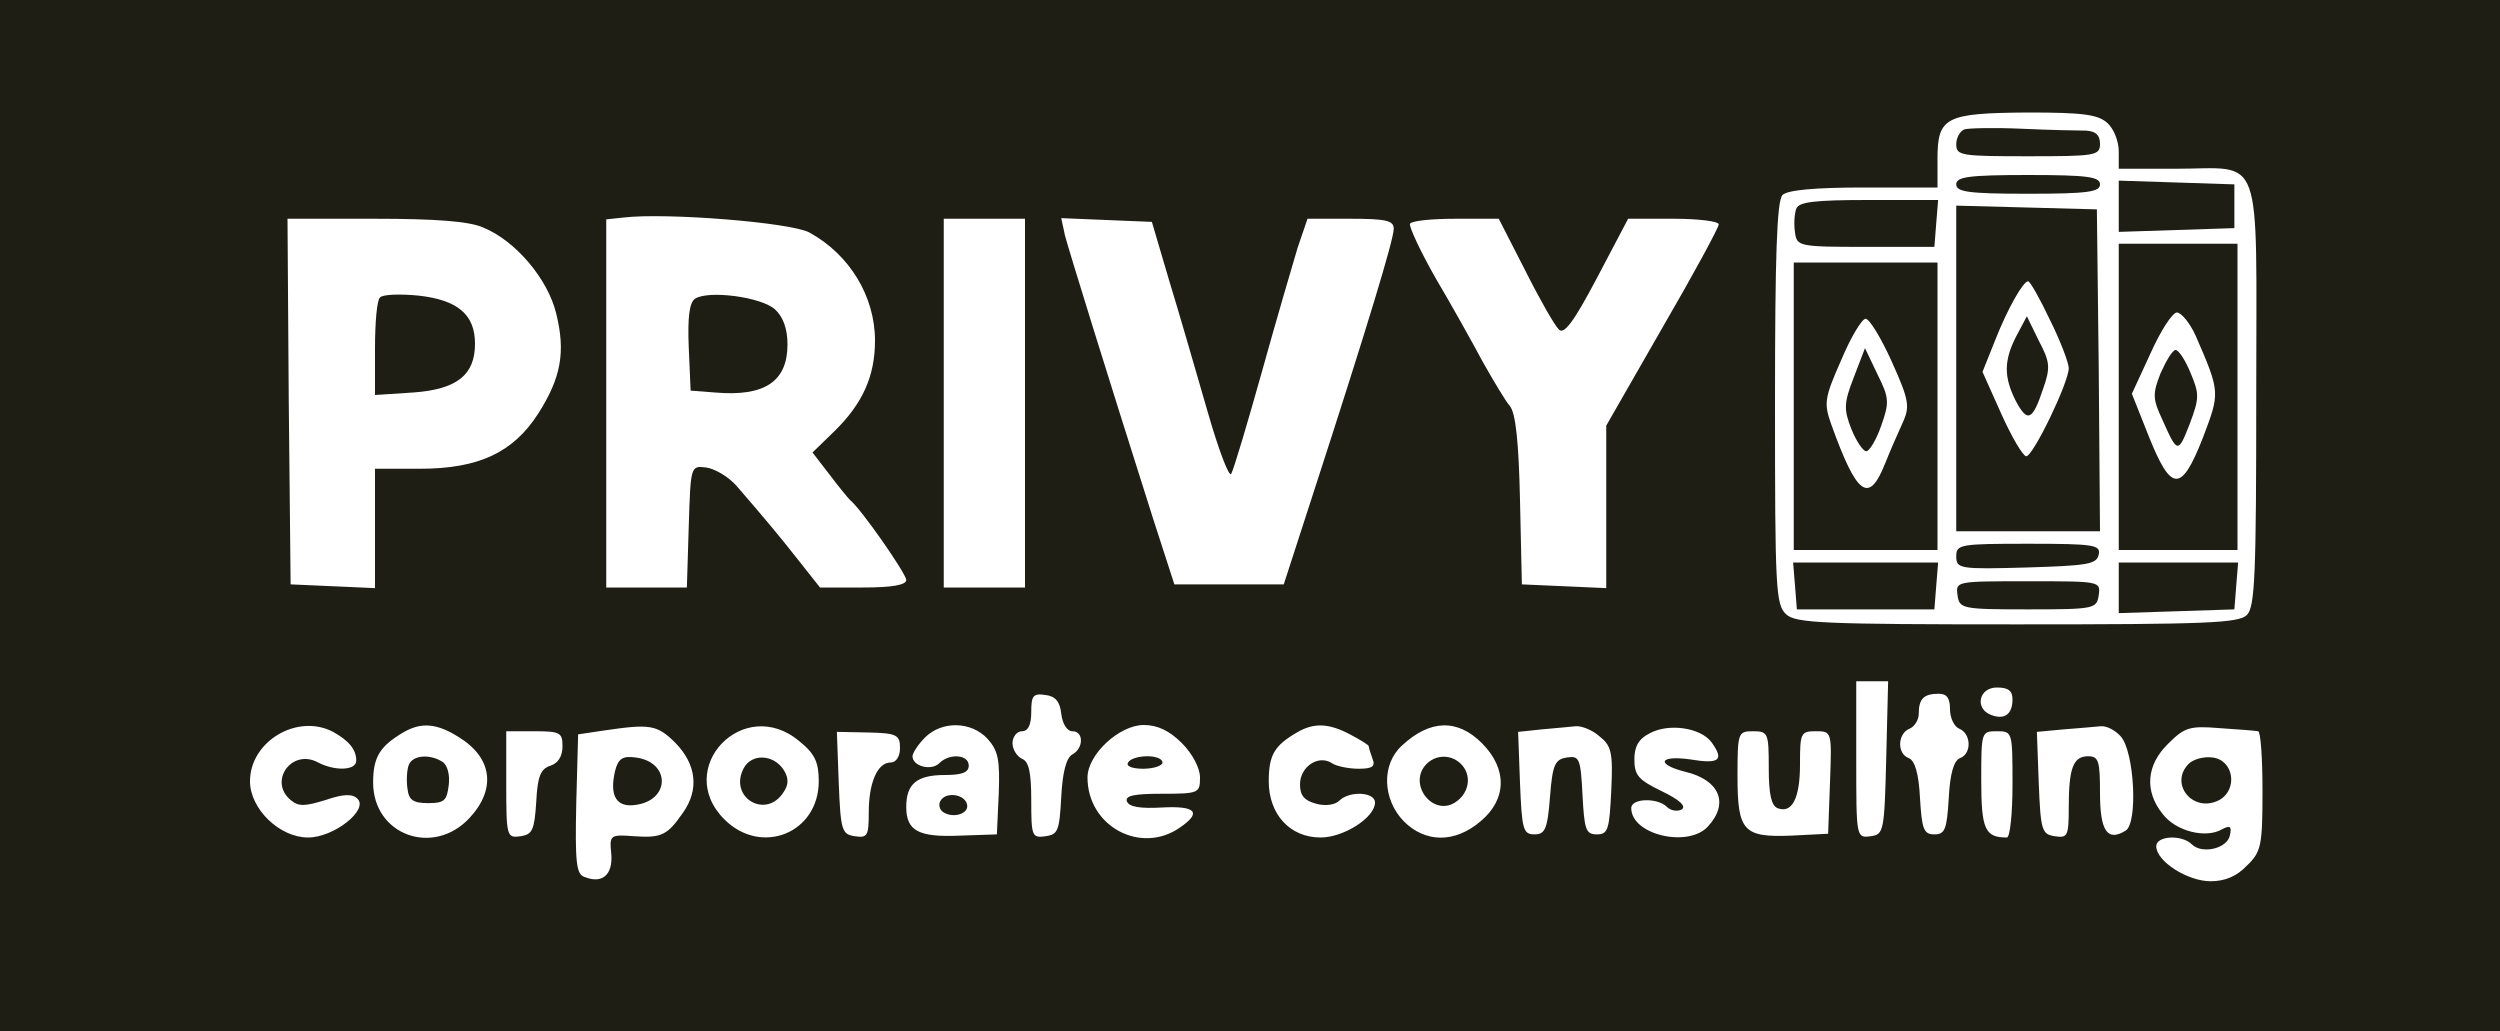 <?xml version="1.0" standalone="no"?>
<!DOCTYPE svg PUBLIC "-//W3C//DTD SVG 20010904//EN"
 "http://www.w3.org/TR/2001/REC-SVG-20010904/DTD/svg10.dtd">
<svg version="1.0" xmlns="http://www.w3.org/2000/svg"
 width="400pt" height="165pt" viewBox="0 0 400 165"
 preserveAspectRatio="xMidYMid meet">

<g transform="translate(0,165) scale(0.1,-0.1)"
fill="#1e1e15" stroke="none">
<path d="M0 825 l0 -825 2000 0 2000 0 0 825 0 825 -2000 0 -2000 0 0 -825z
m3372 628 c10 -9 18 -29 18 -45 l0 -28 91 0 c142 0 129 36 129 -360 0 -290 -2
-341 -15 -354 -13 -13 -65 -15 -368 -15 -309 0 -354 2 -369 16 -17 15 -18 42
-18 338 0 236 3 324 12 333 8 8 52 12 130 12 l118 0 0 46 c0 67 13 73 144 74
88 0 113 -3 128 -17z m-2077 -175 c64 -35 105 -102 105 -173 0 -57 -20 -101
-65 -145 l-35 -34 27 -35 c15 -20 30 -38 33 -41 17 -13 90 -118 90 -128 0 -8
-23 -12 -69 -12 l-69 0 -34 43 c-33 42 -55 68 -99 119 -13 15 -35 28 -49 30
-25 3 -25 3 -28 -94 l-3 -98 -64 0 -65 0 0 294 0 295 28 3 c68 8 268 -8 297
-24z m-522 8 c52 -21 104 -83 117 -138 15 -61 8 -102 -29 -160 -40 -62 -95
-88 -189 -88 l-72 0 0 -95 0 -96 -67 3 -68 3 -3 293 -2 292 140 0 c96 0 151
-4 173 -14z m867 -281 l0 -295 -65 0 -65 0 0 295 0 295 65 0 65 0 0 -295z
m231 195 c16 -52 43 -146 61 -208 18 -63 35 -107 38 -100 4 7 26 81 49 163 23
83 49 171 57 198 l16 47 69 0 c57 0 69 -3 69 -16 0 -17 -42 -156 -129 -424
l-47 -145 -88 0 -87 0 -34 105 c-80 252 -134 427 -141 453 l-6 28 72 -3 73 -3
28 -95z m569 18 c23 -46 47 -88 54 -95 8 -9 23 10 61 82 l50 95 73 0 c39 0 72
-4 72 -9 0 -5 -40 -79 -90 -165 l-90 -157 0 -130 0 -130 -67 3 -68 3 -3 135
c-2 93 -7 139 -16 150 -7 8 -26 40 -43 70 -16 30 -50 91 -76 135 -25 44 -43
83 -41 87 3 5 36 8 74 8 l68 0 42 -82z m578 -780 c-3 -119 -4 -123 -25 -126
-23 -3 -23 -2 -23 122 l0 126 25 0 26 0 -3 -122z m202 93 c0 -24 -13 -33 -34
-25 -27 10 -20 44 9 44 18 0 25 -5 25 -19z m-1522 -23 c2 -16 9 -28 18 -28 18
0 18 -27 0 -37 -10 -5 -16 -29 -18 -68 -3 -54 -5 -60 -25 -63 -22 -3 -23 0
-23 58 0 45 -4 62 -15 66 -8 4 -15 15 -15 25 0 10 7 19 15 19 10 0 15 10 15
31 0 26 3 30 23 27 16 -2 23 -11 25 -30z m1422 7 c0 -14 7 -28 15 -31 19 -8
20 -40 1 -47 -10 -4 -16 -25 -18 -64 -3 -50 -6 -58 -23 -58 -17 0 -20 8 -23
58 -2 39 -8 60 -18 64 -19 7 -18 39 1 47 8 3 15 14 15 24 0 24 8 32 32 32 13
0 18 -7 18 -25z m-2587 -36 c25 -14 37 -28 37 -46 0 -16 -34 -17 -61 -3 -42
23 -80 -30 -44 -60 13 -11 23 -10 56 0 29 10 43 10 51 2 18 -18 -38 -62 -79
-62 -46 0 -93 46 -93 90 0 64 76 109 133 79z m202 -9 c53 -33 59 -83 16 -129
-58 -62 -154 -27 -154 57 0 41 11 58 48 80 29 17 54 15 90 -8z m346 -9 c33
-34 38 -74 12 -111 -25 -36 -34 -41 -78 -38 -39 3 -40 2 -37 -28 3 -33 -14
-49 -43 -37 -13 4 -15 24 -13 117 l3 111 40 6 c75 11 86 10 116 -20z m198 3
c25 -20 31 -34 31 -64 0 -83 -92 -120 -151 -61 -82 82 31 200 120 125z m301 4
c17 -19 20 -33 18 -88 l-3 -65 -59 -2 c-67 -3 -86 8 -86 46 0 37 17 51 62 51
27 0 38 4 38 15 0 18 -31 20 -47 4 -13 -13 -43 -5 -43 11 0 5 9 19 20 30 27
27 74 26 100 -2z m311 -7 c17 -17 29 -40 29 -55 0 -25 -2 -26 -61 -26 -44 0
-59 -3 -56 -12 3 -9 21 -12 56 -10 55 3 64 -8 29 -32 -63 -44 -148 2 -148 80
0 37 51 84 90 84 22 0 41 -9 61 -29z m269 14 c17 -9 30 -17 30 -19 0 -3 3 -11
6 -20 5 -12 0 -16 -22 -16 -16 0 -36 4 -43 9 -22 14 -51 -6 -51 -34 0 -18 7
-26 26 -31 14 -4 30 -2 37 5 16 16 57 14 57 -3 0 -24 -50 -56 -87 -56 -49 0
-83 37 -83 90 0 42 9 57 45 78 27 16 51 15 85 -3z m211 -14 c41 -41 40 -90 -2
-125 -41 -35 -88 -35 -123 0 -34 35 -36 91 -3 121 45 42 89 43 128 4z m188 11
c19 -15 22 -25 19 -87 -3 -62 -5 -70 -23 -70 -18 0 -20 8 -23 63 -3 59 -5 63
-25 60 -19 -3 -23 -11 -27 -63 -4 -52 -8 -60 -25 -60 -18 0 -20 8 -23 82 l-3
82 38 4 c21 2 45 4 54 5 9 1 27 -6 38 -16z m179 -9 c21 -29 14 -36 -34 -28
-50 7 -55 -8 -7 -20 54 -13 70 -50 36 -87 -31 -35 -123 -14 -123 29 0 16 42
17 57 2 6 -6 17 -8 24 -4 7 5 -3 15 -32 29 -37 18 -44 25 -44 51 0 21 7 33 25
42 30 16 80 9 98 -14z m655 9 c22 -24 28 -139 8 -151 -29 -18 -41 -1 -41 60 0
51 -2 59 -19 59 -24 0 -31 -19 -31 -82 0 -46 -2 -49 -22 -46 -21 3 -23 9 -26
85 l-3 82 43 4 c24 2 50 4 59 5 9 1 23 -6 32 -16z m220 8 c4 0 7 -43 7 -95 0
-88 -2 -98 -25 -120 -16 -17 -35 -25 -58 -25 -37 0 -87 32 -87 56 0 17 41 19
57 3 16 -16 57 -7 61 15 3 14 0 16 -13 9 -26 -15 -74 -3 -95 25 -29 36 -26 78
9 112 26 26 34 29 82 25 30 -2 57 -4 62 -5z m-2713 -24 c0 -16 -7 -27 -19 -31
-16 -5 -21 -17 -23 -58 -3 -45 -6 -52 -25 -55 -22 -3 -23 -1 -23 82 l0 86 45
0 c41 0 45 -2 45 -24z m540 -3 c0 -13 -6 -23 -15 -23 -21 0 -35 -32 -35 -80 0
-37 -2 -41 -22 -38 -21 3 -23 9 -26 85 l-3 82 51 -1 c45 -1 50 -4 50 -25z
m1390 -32 c0 -41 4 -60 14 -64 23 -9 36 15 36 70 0 50 1 53 25 53 26 0 26 0
23 -82 l-3 -82 -59 -3 c-77 -3 -86 7 -86 96 0 69 1 71 25 71 24 0 25 -3 25
-59z m390 -26 c0 -47 -4 -85 -9 -85 -35 0 -41 13 -41 91 0 78 0 79 25 79 25 0
25 -1 25 -85z"/>
<path d="M3143 1443 c-7 -3 -13 -13 -13 -24 0 -18 8 -19 115 -19 108 0 115 1
115 20 0 14 -7 20 -22 21 -13 0 -59 1 -103 3 -44 2 -86 1 -92 -1z"/>
<path d="M3130 1355 c0 -12 19 -15 115 -15 96 0 115 3 115 15 0 12 -19 15
-115 15 -96 0 -115 -3 -115 -15z"/>
<path d="M3390 1320 l0 -41 93 3 92 3 0 35 0 35 -92 3 -93 3 0 -41z"/>
<path d="M2874 1316 c-3 -8 -4 -25 -2 -38 3 -22 6 -23 113 -23 l110 0 3 38 3
37 -111 0 c-87 0 -112 -3 -116 -14z"/>
<path d="M3130 1060 l0 -260 115 0 115 0 -2 258 -3 257 -112 3 -113 3 0 -261z
m150 78 c17 -34 30 -69 30 -77 0 -23 -57 -141 -68 -141 -5 0 -23 30 -40 68
l-30 67 20 50 c20 51 45 95 53 95 3 0 19 -28 35 -62z"/>
<path d="M3226 1112 c-20 -39 -20 -65 -1 -103 19 -36 27 -32 44 19 12 34 11
43 -7 77 l-19 39 -17 -32z"/>
<path d="M3390 1015 l0 -245 95 0 95 0 0 245 0 245 -95 0 -95 0 0 -245z m123
98 c40 -92 39 -91 11 -165 -34 -86 -50 -86 -86 4 l-27 68 30 65 c16 36 35 65
42 65 7 0 21 -17 30 -37z"/>
<path d="M3457 1053 c-13 -33 -13 -41 3 -75 24 -54 25 -54 44 -5 15 40 15 47
1 80 -8 20 -19 37 -24 37 -5 0 -15 -17 -24 -37z"/>
<path d="M2870 1000 l0 -230 115 0 115 0 0 230 0 230 -115 0 -115 0 0 -230z
m157 71 c28 -62 29 -72 17 -98 -7 -15 -20 -45 -28 -65 -26 -65 -45 -51 -86 63
-12 34 -11 42 16 103 15 36 33 66 39 66 6 0 25 -31 42 -69z"/>
<path d="M2966 1046 c-16 -41 -16 -51 -4 -82 8 -20 19 -36 24 -36 5 0 16 18
24 41 13 37 13 44 -6 82 l-20 42 -18 -47z"/>
<path d="M3130 760 c0 -20 5 -21 112 -18 98 3 113 5 116 21 3 15 -7 17 -112
17 -110 0 -116 -1 -116 -20z"/>
<path d="M2872 713 l3 -38 110 0 110 0 3 38 3 37 -116 0 -116 0 3 -37z"/>
<path d="M3390 710 l0 -41 93 3 92 3 3 38 3 37 -95 0 -96 0 0 -40z"/>
<path d="M3132 698 c3 -22 7 -23 113 -23 106 0 110 1 113 23 3 22 2 22 -113
22 -115 0 -116 0 -113 -22z"/>
<path d="M1112 1172 c-9 -6 -12 -30 -10 -78 l3 -69 39 -3 c80 -7 116 18 116
77 0 25 -7 44 -20 56 -22 20 -107 31 -128 17z"/>
<path d="M608 1174 c-5 -4 -8 -41 -8 -82 l0 -74 61 4 c70 5 99 28 99 78 0 47
-28 70 -90 77 -30 3 -58 2 -62 -3z"/>
<path d="M654 426 c-3 -8 -4 -25 -2 -38 2 -18 9 -23 33 -23 26 0 30 4 33 29 2
16 -2 32 -10 37 -20 13 -48 11 -54 -5z"/>
<path d="M984 416 c-9 -39 2 -58 32 -54 57 7 57 69 1 76 -21 3 -28 -2 -33 -22z"/>
<path d="M1190 421 c-25 -47 36 -83 64 -38 8 12 8 22 0 35 -16 25 -51 27 -64
3z"/>
<path d="M1505 369 c-4 -6 -2 -15 5 -19 17 -10 42 -1 37 14 -5 16 -34 19 -42
5z"/>
<path d="M1805 430 c-4 -6 7 -10 24 -10 17 0 31 5 31 10 0 6 -11 10 -24 10
-14 0 -28 -4 -31 -10z"/>
<path d="M2280 425 c-26 -32 13 -81 48 -59 22 14 27 41 12 59 -16 19 -44 19
-60 0z"/>
<path d="M3502 428 c-32 -32 7 -80 49 -58 30 17 23 64 -11 68 -14 2 -31 -3
-38 -10z"/>
</g>
</svg>
